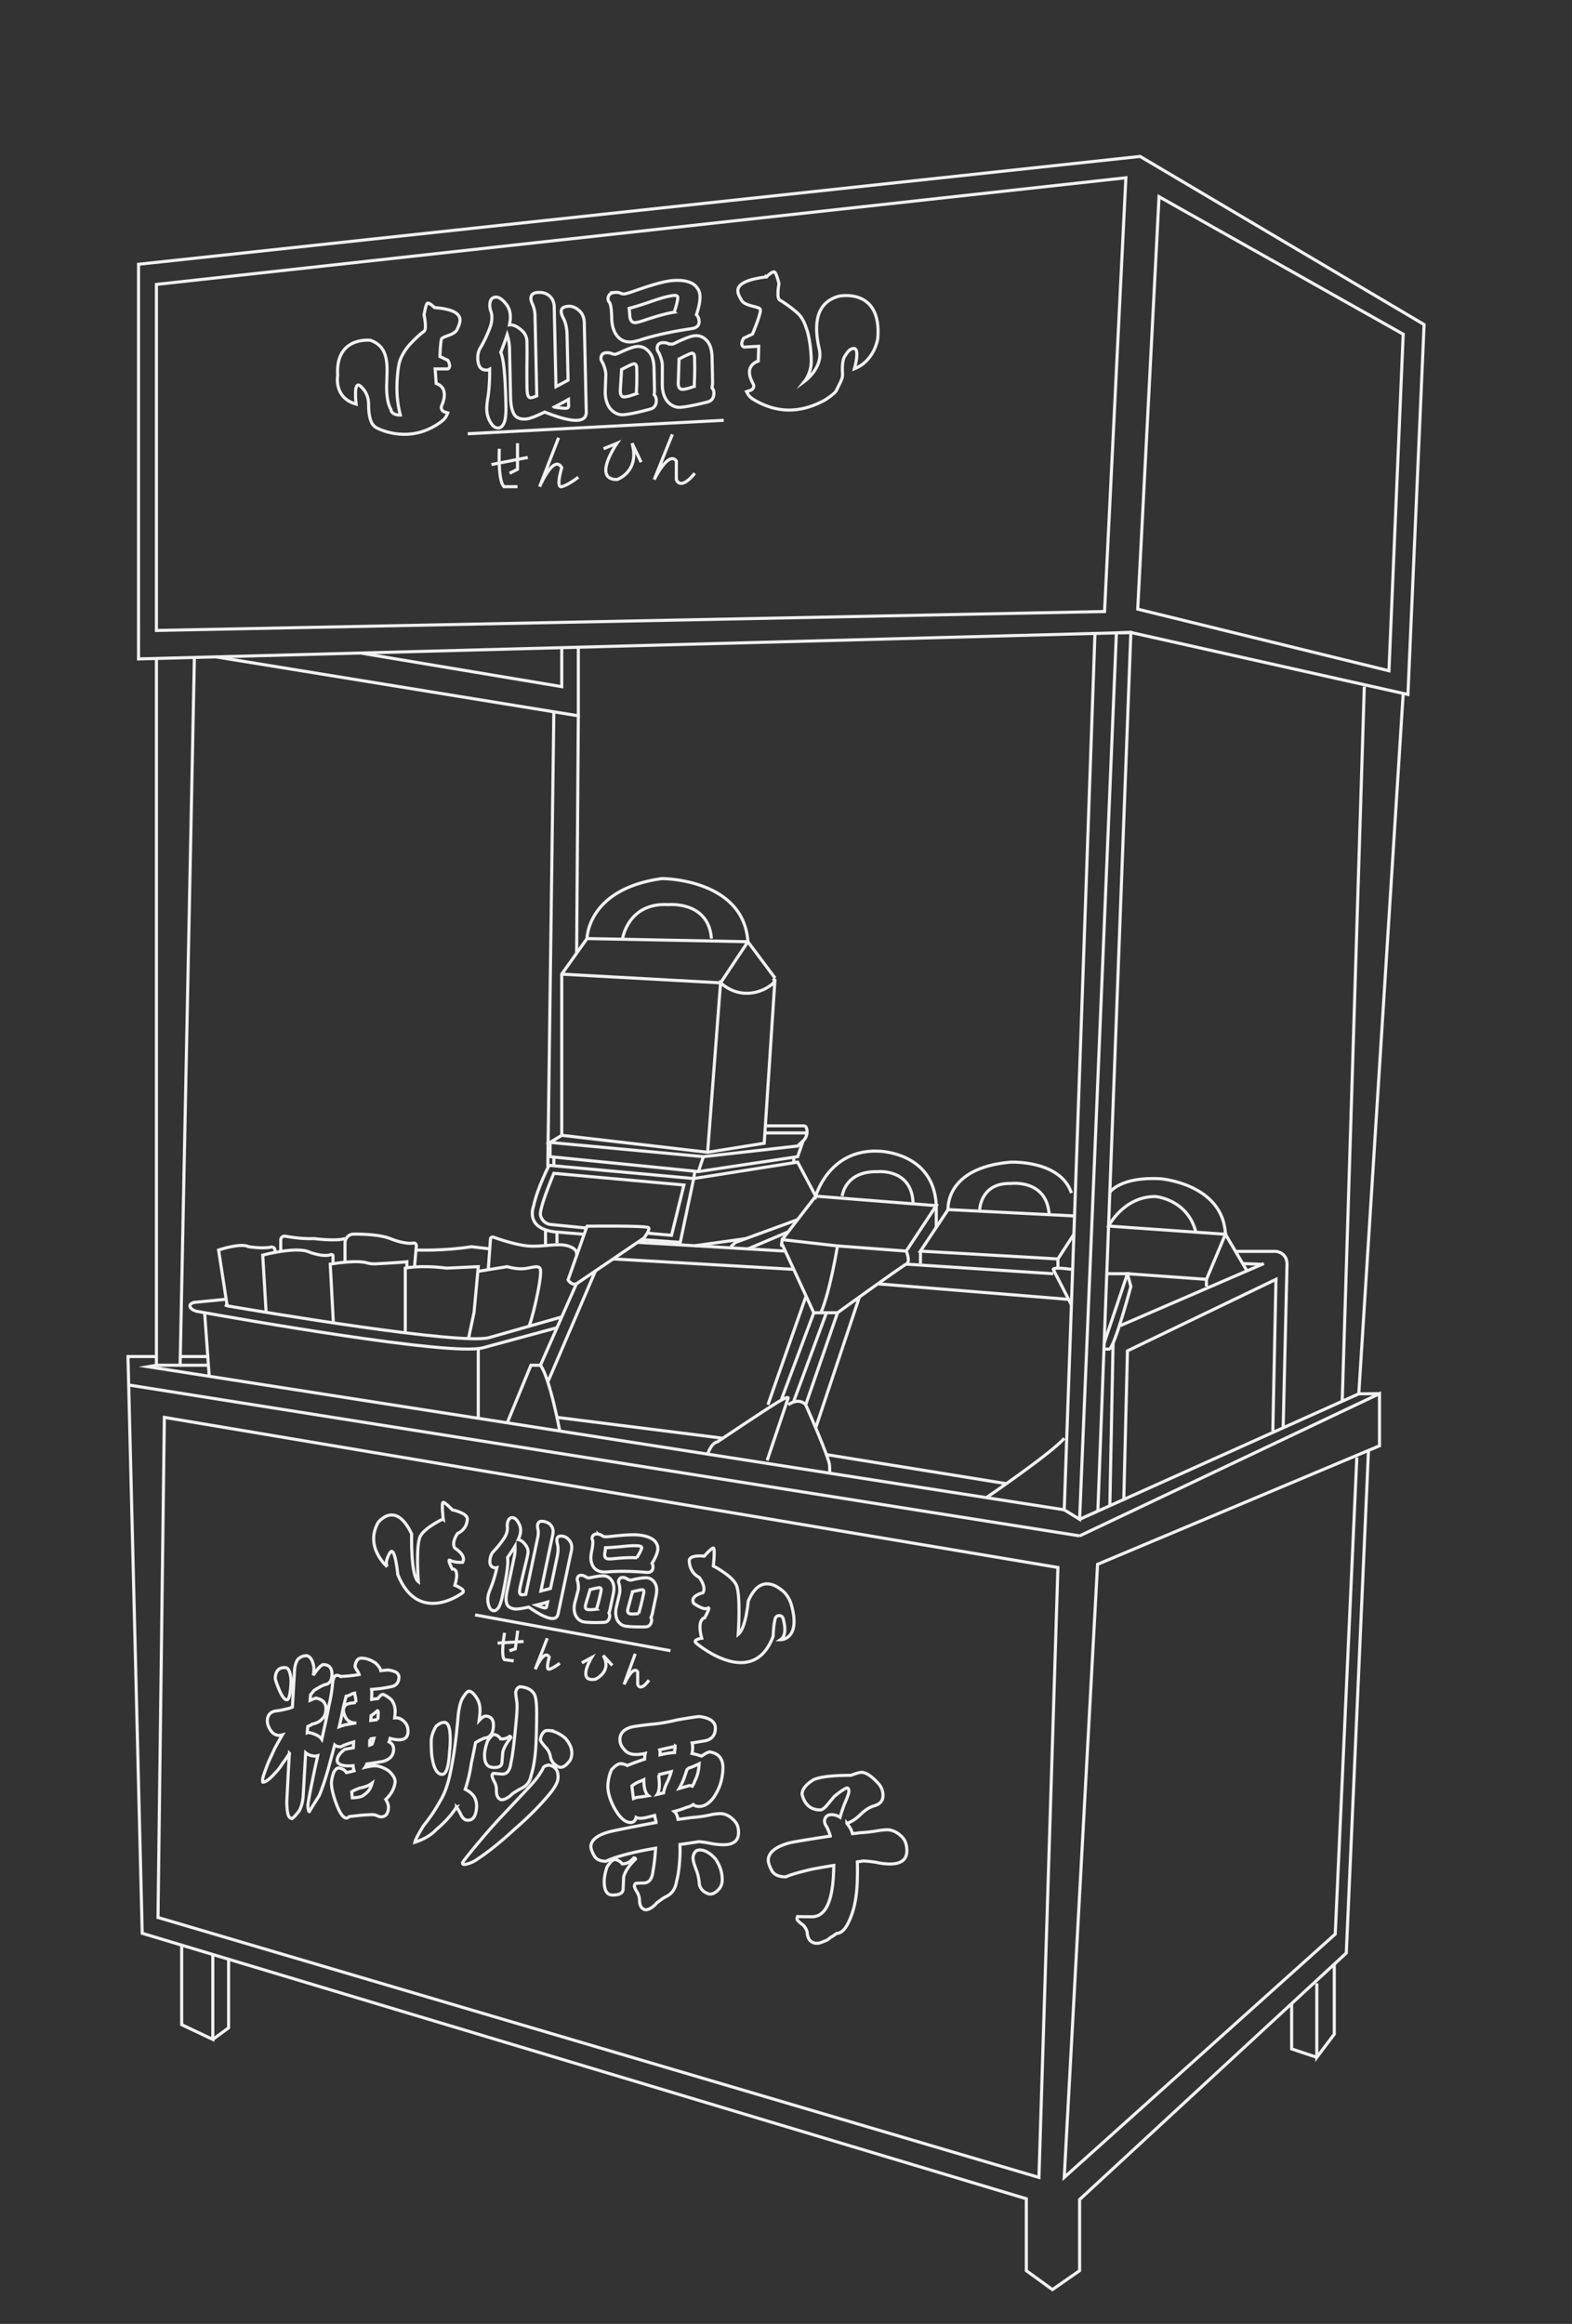 <svg width="508" height="751" fill="none" xmlns="http://www.w3.org/2000/svg"><rect width="100%" height="100%" fill="#333333" stroke="none"/><path d="m44.77 85.4 323.66-34.85 91.77 54.33-5.22 119.55-89.54-20.04-320.67 8.55V85.4Z" stroke="#F1F1F1" stroke-miterlimit="10"/><path d="m50.55 91.91 313.28-34.46-6.89 140.17-306.39 6.12V91.91ZM374.55 63.57l78.9 44.43-4.6 108.77-81.19-19.92 6.89-133.28ZM50.55 212.78v228.41h7.66l4.6-228.41M353.84 204.7l-9.93 283.21 4.97 3.07 11.89-286.47 4.67-.12-10.66 283.94M440.88 221.9l-7.14 230.94M69.73 212.27l117.16 19.05v-22.17" stroke="#F1F1F1" stroke-miterlimit="10"/><path d="m116.44 211.03 65.09 10.87v-12.61M348.88 490.98l90.22-40.55 14.35-226.35M348.88 496.34l96.91-45.96v16.85l-91.11 38.3-10.77 198.13 87.58-78.64 6.98-154.04" stroke="#F1F1F1" stroke-miterlimit="10"/><path d="m442.23 468.73-7.17 162.42-86.18 79.66v22.98l-8.79 6.12-8.43-6.12v-23.24l-285.7-85.78-4.6-186.39h9.19M445.79 450.38l-6.69.05M58.27 438.38h9.34M67.61 441.19h-9.4" stroke="#F1F1F1" stroke-miterlimit="10"/><path d="m50.55 441.19-2.72.48 180.84 28.25 115.24 17.99M41.59 447.58l307.29 48.76M53.11 458.04l288.76 48.51-6.13 197.11-284.68-84 2.05-161.62ZM58.71 628.59v25.71l10.06 4.76v-27.45" stroke="#F1F1F1" stroke-miterlimit="10"/><path d="m68.77 659.06 5.1-3.74v-22.17M431.18 634.74v22.62l-5.65 7.49v-23.91M417.4 647.47v14.66l8.13 2.72M72.67 419.91l-9.88.97c-1.5.32-2.12 1.42-.31 2.47.01 0 .8.37.82.37 13.42 2.42 82.35 14.61 92.72 11.84l23.99-6.5" stroke="#F1F1F1" stroke-miterlimit="10"/><path d="M72.67 421.68s.73.32.75.32c12.25 2.1 75.14 12.68 84.6 10.28l23.52-6.7M66.13 424.24l1.48 20.52M154.56 435.82v22.22M189.7 396.26l-6.13 17.36s1.02 1.79 2.68 1.28l21.83-14.81s2.04-2.55 1.53-3.32-19.91-.51-19.91-.51Z" stroke="#F1F1F1" stroke-miterlimit="10"/><path d="m163.92 459.8 7.65-18.61h3.07l11.62-26.3M180.89 462.45s-3.19-17.18-6.25-21.26M252.77 400.6l17.87 2.04s-2.3 14.35-5.36 21.6h-2.3l-10.21-22.11s-.51 1.53 0-1.53ZM247.91 471.96l6.64-19.74s1.28-1.84-3.32.97-19.4 12.77-19.4 12.77-1.73 0-3.16 3.96M206.03 401.48l47.75 2.83M262.98 424.24l-10.44 27.98M198.13 406.84l58.37 3.37M260.37 419.14l-12.21 34.83M192.43 410.7l-15.4 35.9M179.99 458.04l53.59 6.74" stroke="#F1F1F1" stroke-miterlimit="10"/><path d="m270.64 402.64 22.21 1.67s1.53 3.46 0 4.21-22.21 15.71-22.21 15.71h-5.36M254.72 453.97s3.3-2.54 5.65 0c0 0 7.66 17.19 7.72 19.65l.05 2.46M318.75 483.98s21.59-14.76 25.17-19.2M346.24 421.68l-5.89-11.47s-.06-.88 5.89 0M357.66 411.62h6.68l-7.52 22.41M292.85 408.52l47.49 3.1M267.06 424.24l-10.56 28.6M283.65 414.89l61.68 5.02M267.06 470.07l58.16 9.4M277.72 419.14l-14.12 42.27M270.64 424.24l-10.27 29.73M411.32 462.45l1.02-49.01-48 23.11-1.18 48.01M362.04 428.39l46.41-20.06M252.77 400.6l10.83-14.05 38.95 3.07-9.7 14.69M272.17 386.55s.75-8.17 11.48-7.91c0 0 11.16-1.13 11.42 10.39M347.03 398.87l-5.16 7.97-44.42-2.53 8.93-13.42 40.65 2.05M316.6 390.89s.26-8.68 9.96-8.43c0 0 11.71-1.57 12.49 10.07" stroke="#F1F1F1" stroke-miterlimit="10"/><path d="M306.38 390.89s-1.19-13.51 20.17-15.32c0 0 16.13-.77 19.68 9.96M356.74 435.98h1.73c1.75-.62 6.97-20.23 6.97-20.23l-1.1-4.13 25.53 1.82 6.13-14.57-37.76-2.65s4.83-9.55 15.09-9.55c0 0 10.42.8 13.13 11.53M389.87 413.44v2.31M341.87 406.84v2.97M297.45 404.31v4.02" stroke="#F1F1F1" stroke-miterlimit="10"/><path d="M358.65 385.29s3.4-5.12 16.42-4.36c0 0 20.17 1.65 20.94 17.93l6.96 11.84" stroke="#F1F1F1" stroke-miterlimit="10"/><path d="M399.25 404.39h13.09s3.57.32 3.57 4.13l-1.25 52.89M401.56 408.33l6.02.24M359.7 434.03l-1.05 52.56M257.76 394.12l-3.5 1.31-16.56 6.05-1.53 1.42M241.69 403.6l13.03-5.53M228.67 372.37l4.18-54.75c9.41 8.2 19.61-1.16 17.24-1-.19.01.35-.05.33.13l-3.46 52.7-18.3 2.92-47.13-5.48V314.8l8.17-11.49 51.99 1.02" stroke="#F1F1F1" stroke-miterlimit="10"/><path d="m181.53 314.81 51.32 2.81 8.84-13.28 8.78 11.75M201.19 303.32s1.76-11.74 14.79-10.98c0 0 13.01-1.28 13.92 10.98" stroke="#F1F1F1" stroke-miterlimit="10"/><path d="M189.7 303.32s0-16.09 24.26-19.4c0 0 26.36 0 27.73 20.43M181.53 366.89l-3.77 2.3 49.55 4.6 30.45-3.45 1.78-1.67a3.984 3.984 0 0 0 1.04-4.22.913.913 0 0 0-.86-.62h-12.38M247.28 366.13h13.76" stroke="#F1F1F1" stroke-miterlimit="10"/><path d="M177.76 369.19v4.6l47.94 4.82 32.06-4.82 1.78-5.12M177.43 376.6s-3.76 7.3-4.96 12.99c-.08.37-2.93 7.11 6.5 8.48l9.8.8M207.33 400.6l12.5.88 4.34-20.62 33.59-5.3 5.84 10.99s4.16-15.06 20.03-14.55c0 0 18.16 0 18.93 17.62v7.03M178.98 373.79v2.77M256.5 373.98v1.78M227.31 373.79l-1.61 4.82M224.51 402.58l16.5-2.31" stroke="#F1F1F1" stroke-miterlimit="10"/><path d="m209.16 398.51 7.85.7 4-16.26-42.03-3.78s-4.6 10.92-4.34 13.36a3.76 3.76 0 0 0 3.36 3.18l11.49 1.15M130.97 430.72v-20.9s4.86-1.08 13.37 0l10.22-.48-1.37 14.77-1.8 8.49M107.73 427.51l-1.01-18.99s8.1-1.42 11.71-.44c.93.25 1.88.4 2.84.35 3.03-.16 8.97-.5 10.21-.69v1.6" stroke="#F1F1F1" stroke-miterlimit="10"/><path d="m86 424.1-1.1-18.5s11.11-2.96 15.19-.92c0 0 4.46 1.7 6.89.74.31-.12.64.09.64.42v2.54" stroke="#F1F1F1" stroke-miterlimit="10"/><path d="m73.41 422-2.77-18.04s7.15-2.43 9.7-1.07c0 0 4.61.73 7.23.12.65-.15 1.28.31 1.28.98v.72M90.72 403.96v-3.26c0-.76.69-1.35 1.44-1.21 2.06.37 5.96.96 9.28.77 0 0 6.98.95 10.04 0M111.49 407.74v-6.12c0-1.55 1.26-2.81 2.81-2.81 3.29-.01 8.68.19 11.83 1.47 0 0 4.49 1.92 7.51 1.43.51-.08.95.36.9.87l-.58 6.76M154.56 410.84l9.36-1.51s2.55.83 5.1.68c2.55-.15 5.19-1.47 5.61.19.68 2.7-3.34 19.12-3.86 18.45M134.54 403.96s8.95.35 17.8-1.07l5.92.7M157.79 410.21l.71-9.81c.03-.46.49-.76.92-.6 2.05.73 7.37 2.51 11.14 2.85 4.77.43 9.52-1.07 13.02 0s2.68 2.96 2.68 2.96M186.89 231.32l-.55 76.73M178.98 230.03l-1.95 146.53 47.14 4.3.34-2.15M176.29 397.43v5.05M179.99 398.07v3.65M140.43 99.4s-1.87-1.87-2.38-1.36c-.51.51-1.02 3.74-1.02 3.74s1.02 4.6 0 5.28c-1.02.68-3.06 2.55-4.6 4.26-1.54 1.71-2.89 3.91-3.4 5.96-.51 2.05-.91 6.64-.71 10.21.2 3.57 1.05 6.64 1.05 6.64s-2.89.17-3.06-1.87c0 0-1.53-2.04-1.36-8 .17-5.96 1.02-12.09-5.28-14.3 0 0-11.4-1.36-10.55 11.4 0 0-1.36 7.23 5.96 9.23 0 0-1-7.87 1.37-5.83.51.44.92.91 1.26 1.37.95 1.31 1.41 2.93 1.4 4.55 0 1.35.06 3.93.96 5.88.38.82 1.07 1.45 1.89 1.84 3.15 1.53 12.2 4.5 21.03-2.45.62-.49 1.12-1.12 1.42-1.85l.28-.67-1.09-.34c-.83-.26-1.23-1.17-.88-1.97.93-2.11 1.96-5.9-1.77-7.22l-.34-4.67h4.09s1.36-.44 0-2.82l-2.55-1.19s.17-4.6.51-5.62c.34-1.02 4.26-1.19 5.11-3.23.85-2.04 3.4-6.13-7.32-6.98l-.02.01ZM247.67 89.46s2.06-2.02 2.67-1.53c.61.49 1.39 3.73 1.39 3.73s-.92 4.72.3 5.35c1.22.63 3.68 2.39 5.54 4.02 1.86 1.63 2.5 3.57 3.2 5.6.7 2.03 1.43 6.67 1.39 10.31-.04 3.64-2.12 6.26-2.12 6.26s6.09-4.44 4.72-10.34c-1.45-6.3-2.07-14.9 6.4-17.16 0 0 13.9-2.88 12.49 13.71 0 0-.97 7.16-7.53 9.76 0 0 1.91-6.69-.26-6.56-1.4.08-2.13 1.44-2.81 2.43-.98 1.42-.87 4.36-.77 6 .09 1.37-1.1 3.2-2.04 5.23-.39.85-3.3 2.87-4.21 3.32-3.55 1.75-12.09 5.9-22.67-.58-.74-.45-1.35-1.06-1.74-1.78l-.36-.66 1.24-.42c.94-.31 1.35-1.27.91-2.05-1.19-2.08-2.6-5.86 1.64-7.44l.13-4.75-4.71.26s-1.6-.36-.16-2.86l2.88-1.37s2.95-6.96 2.5-7.98c-.45-1.02-4.98-.94-6.07-2.95-1.09-2.01-4.27-5.99 8.05-7.54v-.01Z" stroke="#F1F1F1" stroke-miterlimit="10"/><path d="M160.08 96.02c1.02-.1 2.12.58 3.3 2.04.99 1.13 1.51 2.53 1.54 4.19.02.8-.08 1.72-.29 2.75 1.25-.12 2.62.52 4.12 1.91.99.95 1.5 2.1 1.53 3.46.04 1.97.04 4.31 0 7.02-.03 3.42-.02 6.21.03 8.36.04 1.94.47 2.87 1.28 2.79.37-.04.99-.23 1.87-.6l-.57-25.91c-.03-1.2-.25-2.33-.66-3.4-.44-.85-.66-1.54-.67-2.06-.03-1.23.64-1.91 1.99-2.04 1.56-.15 2.87.18 3.9 1.01 1.06.88 1.61 2.11 1.65 3.68l.56 25.73c1.03-.53 2.13-1.12 3.29-1.75.23-.12.44-.23.62-.34l-.32-14.43c-.05-2.4-.47-4.3-1.26-5.7-.41-.82-.62-1.51-.63-2.06-.02-.98.7-1.55 2.16-1.69 1.23-.12 2.41.32 3.56 1.32 1.12.97 1.7 2.33 1.74 4.08l.63 28.77c.04 1.6-.85 2.48-2.65 2.66-2.01.19-5.12-.51-9.34-2.1-.55-.19-1.04-.38-1.46-.55-2.84 1.39-4.79 2.13-5.83 2.23-1.77.17-3.05-.23-3.83-1.2-.84-1.18-1.28-3.08-1.34-5.69l-.35-16.05c-.03-1.29-.27-2.67-.72-4.14l-.04-.13c-.54 1.69-1.23 3.57-2.07 5.65.17.45.31.89.42 1.34.65 2.28 1.07 7.61 1.25 16.01.06 2.58-.15 4.43-.62 5.56-.48.97-1.04 1.49-1.69 1.55-.97.09-1.79-.4-2.46-1.47-.92-1.36-1.4-2.91-1.43-4.67-.02-.89.13-2.29.46-4.2.36-2.68.52-5.56.48-8.64-.26.15-.5.23-.74.26-2.01.19-3.04-1.06-3.1-3.77-.02-1.14.18-2.13.6-2.97 1.29-2.13 2.41-4.47 3.37-7.03a8.9 8.9 0 0 0 .59-3.38 5.81 5.81 0 0 0-.36-1.95c-.19-.5-.3-1.05-.31-1.63-.04-1.75.57-2.69 1.82-2.81l-.02-.01Zm19.01 35.54c1.99.3 3.28.42 3.85.37.55-.05.82-.28.81-.68l-.05-2.17c-1.7.96-3.24 1.79-4.61 2.48ZM195.76 114.01c.81-.08 1.52.04 2.12.35h.04l.83.15c.26-.03.9-.27 1.9-.74 2.38-1.09 4.08-1.69 5.1-1.79 1.56-.15 2.9.43 4 1.74 1.02 1.16 1.55 2.91 1.6 5.25l.15 6.69c.02.74-.02 1.37-.11 1.91.45.48.69 1.06.7 1.73.03 1.6-.64 2.57-2.01 2.92-3.66 1-6.47 1.6-8.43 1.79-1.67.16-3.13-.47-4.39-1.89-1.08-1.34-1.64-3.11-1.68-5.29l.19-5.75c-.02-1.07-.34-2.31-.94-3.7-.41-.64-.61-1.1-.62-1.37-.03-1.23.49-1.9 1.56-2h-.01Zm2.87-19.5c.89-.09 1.62.04 2.2.39h.12l.67.11c.5-.05 1.51-.33 3.04-.85 5.78-2.07 9.91-3.22 12.39-3.46 2.97-.29 5.29.07 6.96 1.08 1.43 1.06 2.17 2.38 2.2 3.94.04 1.63-.35 3.62-1.16 5.98.56.59.85 1.34.87 2.23.03 1.23-.73 1.98-2.26 2.25-6.38.93-11.88 2.12-16.5 3.59-1.19.39-2.16.62-2.89.7-2.03.2-3.63-.42-4.78-1.85-1.15-1.37-1.76-3.31-1.81-5.83-.06-2.67-.29-4.35-.7-5.02-.32-.4-.49-.74-.49-1.02-.03-1.35.69-2.1 2.15-2.24h-.01Zm7.03 32.68c0-.77.04-1.65.1-2.64.04-1.67.04-3.53 0-5.59-.02-.98-.36-1.44-1.01-1.38-.31.03-1.61.63-3.88 1.81l-.43 6.97c.03 1.35.5 1.98 1.41 1.9.86-.08 1.96-.38 3.31-.87.21-.08.38-.15.51-.19l-.01-.01Zm12.28-26.33c.12-.56.3-1.2.55-1.9.36-1.39.54-2.3.53-2.73-.01-.58-.44-.84-1.27-.75-1.51.15-3.58.67-6.2 1.57-3.71 1.28-6.46 2.15-8.25 2.6.09.61.16 1.26.2 1.97.04 1.88.69 2.75 1.94 2.63.57-.06 1.68-.36 3.31-.92 3.89-1.3 6.96-2.12 9.2-2.46l-.01-.01Zm-3.9 9.9c.81-.08 1.54.07 2.2.43.05-.03.09-.06.12-.06l.83.1c.29-.03.93-.31 1.94-.83 2.51-1.17 4.29-1.8 5.33-1.9 1.59-.15 2.95.42 4.08 1.73.99 1.17 1.51 2.93 1.57 5.3l.16 7.52c.02.89-.04 1.65-.19 2.28.4.45.61.97.62 1.56.04 1.63-.64 2.63-2.01 3.01-3.74.95-6.61 1.52-8.59 1.71-1.67.16-3.13-.45-4.39-1.84-1.08-1.35-1.64-3.12-1.69-5.34l.02-6.29c-.02-1.14-.37-2.44-1.03-3.92-.43-.67-.65-1.15-.66-1.46-.03-1.23.53-1.9 1.68-2.01l.01.01Zm10.34 14.06c0-.92.03-2.01.09-3.24.04-1.82.03-3.85-.02-6.1-.02-.95-.33-1.4-.93-1.34-.34.03-1.7.66-4.08 1.87v.14l-.26 7.79c.03 1.35.57 1.98 1.61 1.88.78-.08 1.82-.35 3.12-.81.18-.08.34-.14.47-.18v-.01ZM165.72 490.45c.74.1 1.4.76 2 1.99.51.97.65 2.04.4 3.22-.12.57-.34 1.2-.66 1.9.9.12 1.77.8 2.59 2.03.54.84.71 1.73.51 2.7-.29 1.4-.68 3.05-1.16 4.96-.59 2.42-1.04 4.39-1.36 5.92-.29 1.38-.14 2.1.44 2.18.26.04.74 0 1.42-.11l3.88-18.41c.18-.85.21-1.69.09-2.51-.17-.67-.21-1.2-.13-1.57.18-.87.77-1.25 1.75-1.11 1.13.15 2 .6 2.59 1.36.61.8.79 1.75.56 2.87l-3.85 18.28c.82-.2 1.69-.43 2.62-.69.18-.04.35-.09.49-.14l2.16-10.25c.36-1.7.37-3.12.05-4.24-.15-.65-.19-1.17-.11-1.56.15-.7.75-.98 1.8-.84.89.12 1.65.63 2.3 1.52.63.87.81 1.93.55 3.17l-4.31 20.44c-.24 1.14-1.01 1.62-2.31 1.44-1.45-.2-3.54-1.2-6.25-3.03-.36-.23-.67-.44-.94-.63-2.24.51-3.74.71-4.49.61-1.28-.17-2.12-.67-2.51-1.48-.39-.97-.4-2.39 0-4.25l2.4-11.4c.19-.92.25-1.93.18-3.04v-.1c-.67 1.1-1.47 2.32-2.41 3.65.04.34.07.68.08 1.02.08 1.72-.5 5.56-1.76 11.52-.39 1.83-.84 3.11-1.36 3.83-.5.61-.98.88-1.45.82-.7-.09-1.2-.58-1.5-1.45-.42-1.11-.51-2.29-.24-3.54.13-.63.47-1.6 1.02-2.89.7-1.84 1.29-3.85 1.76-6.03-.21.06-.39.08-.56.06-1.45-.19-1.97-1.25-1.57-3.17.17-.81.47-1.47.92-2 1.26-1.29 2.44-2.76 3.55-4.41.48-.72.81-1.49.98-2.29.1-.48.12-.96.07-1.44-.05-.39-.04-.79.05-1.21.26-1.24.85-1.81 1.75-1.69l-.03-.01Zm7.56 28.26c1.36.54 2.25.84 2.66.9.4.05.62-.06.68-.35l.33-1.54c-1.36.4-2.59.73-3.67.99ZM187.97 509.06c.58.08 1.07.28 1.44.6h.03l.56.25c.19.03.68-.04 1.47-.21 1.86-.38 3.16-.52 3.9-.42 1.13.15 1.98.78 2.54 1.89.53.99.62 2.32.27 3.98l-1 4.75c-.11.52-.24.97-.4 1.33.24.41.31.86.21 1.34-.24 1.13-.87 1.71-1.91 1.73-2.75.1-4.84.06-6.25-.13-1.21-.16-2.14-.85-2.79-2.06-.54-1.13-.64-2.47-.32-4.02l1.08-4.03c.16-.76.14-1.69-.06-2.77-.18-.52-.25-.88-.21-1.07.18-.87.66-1.26 1.44-1.15v-.01Zm4.82 10.95c.13-.54.3-1.16.51-1.85.3-1.17.61-2.49.92-3.95.15-.7-.01-1.08-.49-1.14-.23-.03-1.24.18-3.04.64l-1.46 4.86c-.2.96.03 1.49.69 1.57.62.08 1.45.06 2.49-.07.16-.02.29-.04.39-.05l-.01-.01Zm.43-24.26c.64.09 1.14.3 1.49.64h.08l.45.21c.36.05 1.12.02 2.29-.1 4.43-.51 7.54-.64 9.33-.4 2.15.29 3.73.92 4.74 1.91.84.99 1.14 2.04.91 3.15-.24 1.16-.85 2.5-1.81 4.04.3.51.38 1.08.25 1.72-.18.87-.84 1.28-1.97 1.22-4.67-.4-8.75-.46-12.26-.19-.91.08-1.63.09-2.15.02-1.47-.2-2.5-.89-3.08-2.1-.59-1.16-.7-2.63-.32-4.42.4-1.9.51-3.12.34-3.66-.16-.34-.22-.6-.18-.8.2-.96.83-1.37 1.89-1.23v-.01Zm12.6 7.68c.18-.38.41-.8.7-1.25.49-.92.76-1.54.83-1.84.09-.41-.17-.66-.77-.74-1.09-.15-2.64-.12-4.64.09-2.83.29-4.92.45-6.26.47-.03.44-.1.92-.18 1.42-.28 1.33.03 2.06.94 2.18.41.05 1.25.02 2.49-.11 2.96-.28 5.27-.35 6.91-.22h-.02Zm-4.39 6.35c.58.08 1.08.3 1.49.67.04-.02.07-.02.09-.02l.57.21c.21.03.71-.06 1.51-.27 1.97-.41 3.33-.56 4.08-.46 1.15.15 2.01.79 2.59 1.9.51.99.59 2.32.23 4.01l-1.12 5.34c-.13.63-.3 1.16-.51 1.58.21.39.27.79.18 1.2-.24 1.16-.88 1.76-1.92 1.8-2.8.05-4.92-.02-6.35-.21-1.21-.16-2.14-.84-2.8-2.02-.54-1.13-.64-2.48-.31-4.05l1.05-4.44c.17-.81.14-1.79-.08-2.94-.2-.54-.27-.92-.22-1.14.18-.87.69-1.25 1.52-1.14v-.02Zm4.99 11.65c.16-.65.36-1.41.6-2.28.33-1.28.66-2.72 1-4.31.14-.68 0-1.04-.44-1.1-.25-.03-1.31.18-3.19.65 0 .04-.02.08-.02.1l-1.47 5.46c-.2.96.07 1.49.83 1.59.56.08 1.34.06 2.34-.06.14-.03.26-.04.36-.05h-.01ZM151.15 140.17l82.72-4.34M158.81 150.13l11.74-2.3M167.23 143.23v8.43l-2.55 1.28" stroke="#F1F1F1"/><path d="M161.36 145.02s-.51 10.47 1.53 12.26h4.34M180.51 141.45l-3.38 8.72-2.75 7.11s4.6-10.72 7.15-6.13c0 0-2.04 6.64 0 6.13 2.04-.51 5.36-3.06 5.36-3.06M195.06 145.02l4.34-1.79s-8.17 11.74 0 11.74c0 0 6.47-2.18 5.25-9.93-.09-.57-.22-1.18-.4-1.81l2.94 6.14M217.28 140.37l-5.87 14.61s4.6-9.45 7.15-6v6s1.19 3.83 5.96-2.04M99.16 535.05c.65.2 1.16.64 1.53 1.31.56 1.13.8 2.28.74 3.46-.03.45-.09.97-.2 1.57.23-.35.44-.67.63-.94 1.24-1.72 2.17-2.56 2.79-2.52 1.86.11 2.73 1.26 2.61 3.44-.07 1.13-.34 1.91-.81 2.33-.37.43-.87.66-1.5.71-.96.39-2.14 1.03-3.54 1.93-.41.58-.77 1.03-1.06 1.34l-.03.55c-.06.44-.1.87-.12 1.27.92-.39 1.56-.64 1.91-.74 2.26.41 3.33 1.68 3.21 3.78-.08 1.34-.46 2.29-1.15 2.86-.71.89-1.8 1.48-3.27 1.76-.4.3-.88.56-1.45.77-.07.69-.13 1.37-.17 2.06.21-.07.44-.1.68-.08 2.05.48 3.39 1.21 4.03 2.18.14-.6.28-1.24.42-1.93.83-3.61 1.48-6.68 1.93-9.21.45-1.72.81-3.87 1.1-6.46.16-2.1.63-3.13 1.43-3.09.48.03.92.17 1.32.44.14-.03.25-.07.32-.1 1.91-.09 3.76-.29 5.54-.59-.09-.33-.21-.62-.37-.87-.64-.93-.95-1.54-.93-1.82.08-.85.33-1.52.74-2.03.34-.43.88-.62 1.64-.57 1.31.08 2.7.58 4.17 1.52.99.91 1.58 1.76 1.77 2.54.91-.11 1.65-.19 2.25-.24.93.09 1.82.33 2.66.7.66.49.98 1.05.94 1.7-.1 1.7-.92 2.69-2.46 2.97-1.75.39-3.36.64-4.82.76-.56.05-1.08.1-1.57.15.07.49.1 1 .07 1.53-.04.61-.05 1.17-.05 1.7.7-.12 1.36-.21 1.99-.25.75-.93 1.27-1.39 1.59-1.37.58.07 1.49.62 2.71 1.62.97 1.19 1.41 2.62 1.31 4.28-.04.61-.09 1.17-.15 1.7.31-.02.56-.03.73-.02.97.06 1.89.62 2.76 1.68.61.77.88 1.76.81 2.97-.1 1.74-1.19 2.55-3.26 2.43-.83-.05-1.67-.2-2.52-.45-.09.4-.2.78-.33 1.14 1.05.47 1.53 1.35 1.46 2.64-.11 1.82-1.23 3.04-3.38 3.64-1.51.28-3.27.56-5.29.85-.13.4-.3.75-.53 1.07 1.51-.36 2.71-.51 3.61-.46 1.1.1 2.39.61 3.86 1.5 1.55 1.35 2.29 2.61 2.22 3.78-.26 2.06-1.26 3.91-3.02 5.55.63 1.05.93 1.96.88 2.73-.12 2.02-.99 2.99-2.61 2.9-.24-.01-.78-.21-1.63-.58-.41-.06-.76-.1-1.03-.12-.66 0-1.89.07-3.7.21-1.39.16-2.61.29-3.66.4-.33.35-.67.51-1.02.49-1.17-.07-2.42-2.11-3.75-6.13-.73-2.28-1.08-4.13-1.03-5.55.13-1.01.38-2.05.75-3.12.57-.94 1.08-1.4 1.53-1.37 1.14.11 1.99.6 2.56 1.49.81-.16 1.63-.35 2.48-.59-.18-.5-.29-1.05-.32-1.66-.87.07-1.55.09-2.03.07-2.14-.12-3.18-.77-3.11-1.95.1-1.09.91-2.22 2.43-3.39.66-.12 1.59-.29 2.78-.51l.11-1.88c-1.97.58-3.37 1.11-4.19 1.59-.9-.05-1.54-.25-1.94-.6-.71 2.64-1.41 5.24-2.11 7.8-.91 3.24-1.88 6.09-2.88 8.55-1.37 2.15-2.44 3.88-3.21 5.18-.14 0-.25-.24-.32-.69-.12-.25-.16-.86-.1-1.83.44-2.74 1.31-7.18 2.64-13.32.18-.72.34-1.46.49-2.23-.32.1-.63.15-.94.13-1.21-.07-2.19-.43-2.95-1.08l-.8 13.85c-.15 2.06-.6 3.72-1.33 4.98-1.01 1.32-1.77 2.13-2.27 2.43-.79-.13-1.26-.74-1.4-1.85-.17-.66-.27-1.84-.31-3.55.26-5.1.54-10.33.85-15.67a34.11 34.11 0 0 1-2.27 3.34c-.73 1.18-1.44 2.11-2.14 2.8-.63.69-1.13 1.21-1.49 1.56-1.17 1.11-2.07 1.65-2.69 1.61-.07-.09-.08-.47-.04-1.16.14-.64.42-1.5.82-2.57.41-1.15.82-2.21 1.22-3.16.59-1.27 1.21-2.59 1.84-3.98.89-1.66 1.72-3.13 2.49-4.43-.49.13-.88.19-1.15.18-1-.06-1.84-.53-2.51-1.43-.87-1.19-1.27-2.37-1.2-3.54.13-1.66 1-2.62 2.61-2.9 1.32-.17 2.48-.38 3.47-.65.66-.12 1.33-.33 2.01-.61l.68-11.72c.09-1.62.48-2.9 1.16-3.83.88-.76 1.81-1.11 2.81-1.06l.02-.02Zm-6.97 3.86c.59.03 1.03.45 1.33 1.24.41 1.2.58 2.47.51 3.81-.11 1.94-.28 3.28-.49 3.99-.19.92-.5 1.37-.91 1.35-.72-.04-1.56-1.19-2.5-3.44-.79-1.91-1.19-3.14-1.19-3.66.17-2.31 1.25-3.4 3.25-3.29Zm22.77 11.25.02-.3c.03-.49-.03-1.02-.17-1.59-.11-.49-.18-.86-.2-1.11-.32.06-.58.13-.79.2-.75.44-1.41.71-1.97.8-.23.92-.52 2.08-.88 3.48-.5 2.57-.95 4.7-1.36 6.38.46-.18.92-.33 1.38-.47.6-.17 1.82-.4 3.68-.7v-.06h-.05c-2.07-.12-3.29-1.49-3.66-4.11.05-.81.36-1.42.94-1.84.71-.32 1.52-.5 2.42-.53.25-.07.46-.12.63-.15h.01Zm-1.11 30.83c2.01-.05 3.33-.42 3.96-1.11 1.18-.74 2-1.96 2.44-3.64-1.01.75-2.29 1.27-3.83 1.55-.99.31-1.91.72-2.77 1.24.07.61.13 1.27.2 1.96Zm5.67-18.99c-.04.69-.06 1.34-.06 1.95.32-.1.58-.21.8-.32.21-.6.4-1.22.57-1.86-.45.06-.89.13-1.31.23Zm2.55-6.31c.07-.65.12-1.19.15-1.64.05-.81-.03-1.22-.24-1.23-.7.65-1.39 1.2-2.07 1.65l-.09 1.52c.77-.08 1.52-.18 2.25-.3ZM147.5 584.01c-1.63 2.57-3.82 4.99-6.58 7.29-1.55 1.7-3.84 3.05-6.86 4.06.14-.73 1.05-2.48 2.73-5.26 2.16-2.69 3.94-5.33 5.35-7.91 1.54-2.44 2.71-5.74 3.51-9.9.98-4.54 1.77-10.42 2.39-17.64.25-2.51.69-4.39 1.31-5.64 1-1.7 1.76-2.53 2.27-2.49.77.11 1.6.88 2.48 2.3.82 1.29 1.15 2.89.99 4.79-.07.82-.16 1.62-.26 2.4.94-1.01 1.67-1.49 2.18-1.45 1.81.15 2.62 1.33 2.43 3.54-.11 1.3-.45 2.21-1.01 2.72-.41.49-.99.77-1.74.83-.88.32-1.89.82-3.02 1.51-.41 2.15-.85 4.33-1.34 6.55-.51 3.4-1.18 6.24-2 8.52 1.18.58 2.1 1.31 2.77 2.2.72 1.11 1.02 2.37.9 3.8-.24 2.81-1.24 4.14-3.01 3.99-.74-.06-1.37-.55-1.88-1.47-.6-1.27-1.13-2.19-1.61-2.75v.01Zm-3.81-27.38c1.44.12 2.02 2.66 1.75 7.6l-.36 4.28c-.4 3.37-1.17 5-2.31 4.9-1.7-.14-2.79-2.33-3.29-6.55-.13-2.41-.16-4.02-.09-4.85.15-1.29.65-2.67 1.52-4.12 1.01-.92 1.93-1.34 2.78-1.27v.01Zm33.65 13.77c2.19.4 3.18 1.86 2.97 4.37-.12 1.43-1.31 3.42-3.57 5.97-2.76 3.25-6.17 6.65-10.22 10.18-4.87 4.47-9.02 7.8-12.43 9.99-.44.36-1.14.73-2.1 1.13-1.03.35-1.71.51-2.05.48-.33-.03-.48-.22-.45-.56.06-.26 1.12-1.65 3.2-4.17 3.68-4.48 6.83-8.09 9.44-10.83 2.12-2.26 4.53-4.82 7.22-7.69 3.06-3.23 4.8-5.32 5.21-6.29.37-.45.72-1.07 1.05-1.87.36-.36.94-.6 1.73-.7v-.01Zm-17.66-9.86c.88.12 1.58.59 2.11 1.42 1.03.09 2-.2 2.91-.86.29.07.43.21.41.43-1.32 1.59-2.2 3.13-2.62 4.62l-.3 3.57c-.13 1.12-1.16 1.6-3.07 1.44-1.91-.2-2.74-1.8-2.49-4.79.13-1.16.44-2.4.93-3.71.94-1.45 1.65-2.15 2.13-2.11l-.01-.01Zm8.55-15.42c2.21.19 3.72 1.03 4.52 2.54.44.91.67 2.85.68 5.81-.02 5.45-.14 9.53-.37 12.26-.27 3.25-.74 5.86-1.39 7.86-.35 1.89-1.22 3.23-2.62 4.03-.39.23-.88.49-1.46.79-.59.34-1.25.77-2 1.27-.65.69-1.31 1.18-1.96 1.47-.59.34-1.16.49-1.71.44-1.08-.35-1.58-1.46-1.5-3.33-.03-.96-.26-1.79-.68-2.48-.42-.78-.66-1.43-.73-1.96.08-.52.25-.76.51-.74l2.6.22c1.66.14 2.65-1.06 2.98-3.6.6-2.65 1.21-7.72 1.85-15.21.15-1.82.18-3.27.09-4.37-.29-1.86-.42-2.95-.39-3.3.24-1.11.77-1.68 1.59-1.7h-.01Zm9.11 14.11c1.7.14 3.45.95 5.26 2.41 1.59 1.79 2.32 3.55 2.17 5.28-.1 1.21-.5 2.12-1.18 2.71-.87 1.06-1.73 1.55-2.58 1.48-.48-.04-1.08-.37-1.81-1-.66-.58-1.09-1.34-1.31-2.27-.17-1.1-.59-2.05-1.26-2.85-1.36-1.47-2.02-2.42-1.99-2.85.12-.99.45-1.75.97-2.27.3-.5.88-.71 1.73-.64ZM200.56 569.98c.91.06 1.63.25 2.16.57 2.12-.86 3.98-1.54 5.59-2.05l.06-1.2c.05-.22.1-.44.16-.67-1.09.25-2.16.37-3.2.35-1.62-.03-2.84-.58-3.66-1.67-.95-1-1.39-2.14-1.33-3.44.13-1.92 1.46-3.19 3.99-3.82 1.64-.29 3.73-.57 6.28-.84 2.38-.18 5.12-.66 8.24-1.41 3.56-.61 5.95-.98 7.16-1.09 3.55.46 5.28 1.78 5.17 3.97-.1 2.19-1.25 3.49-3.43 3.9-1.51.24-2.87.47-4.09.67.14.54.19 1.16.16 1.88-.02.49-.09 1-.2 1.54 1.03.2 2.05.48 3.08.85 1.16-.83 2.04-1.28 2.62-1.36 3.01.45 4.44 2.3 4.29 5.56-.14 2.99-.87 5.59-2.18 7.8-.69 1.33-1.57 2.41-2.65 3.24-.95.7-1.94 1.04-2.98 1.02-.75-.01-1.34-.22-1.78-.63-.6.44-1.3.74-2.1.9-.98.43-2.33.88-4.06 1.34.16.14.3.27.42.41.35.41.63 1.13.83 2.16 1.51-.2 2.97-.4 4.39-.6 2.54-.18 4.8-.53 6.78-1.03 1.13-.16 2.03-.24 2.69-.23 1.53.07 2.98.83 4.32 2.28.99 1 1.44 2.39 1.36 4.17-.12 2.45-1.82 3.66-5.1 3.6-1.29-.02-2.65-.18-4.09-.47-1.15-.24-2.35-.42-3.59-.53-2.05.32-4.1.63-6.15.91.05 1.56.05 2.84 0 3.82-.16 3.39-.54 6.15-1.14 8.29-.3 2-1.23 3.49-2.77 4.44-.43.22-.94.5-1.54.85-.56.39-1.23.87-2 1.44-.66.79-1.31 1.36-1.95 1.71-.64.39-1.23.58-1.77.57-1.28-.29-1.91-1.42-1.9-3.38-.08-.9-.35-1.7-.82-2.42-.46-.72-.75-1.35-.84-1.89.11-.54.29-.82.54-.86.96-.08 1.73-.11 2.31-.1 1.87.03 2.93-1.29 3.18-3.97.32-1.51.6-3.94.85-7.29-1.97.33-3.92.7-5.85 1.11-4.83 1.08-8.23 2.12-10.19 3.12-1.87-.03-3.11-.59-3.73-1.67-.81-1.35-1.19-2.45-1.15-3.3.22-2.05 2.25-3.58 6.08-4.59 1.85-.46 6.84-1.45 14.98-2.98 0-.13-.01-.27-.04-.4-.21-.81-.35-1.43-.41-1.88-.55.13-1.05.25-1.51.38-1.43.38-2.48.56-3.14.55-.5 0-.95-.1-1.36-.29-.26 1.11-.87 1.66-1.83 1.64-1.91-.03-3.8-1.89-5.66-5.58-1.17-2.48-1.71-4.65-1.62-6.52.13-1.83.52-3.47 1.17-4.94 1.18-1.32 2.17-1.97 2.96-1.96l-.01.02Zm-1.98 30.98c1.04.06 1.87.52 2.49 1.38 1.37.02 2.63-.63 3.77-1.95.37.05.55.19.54.41-2 1.93-3.28 3.81-3.82 5.63l-.2 4.15c-.1 1.25-1.27 1.85-3.52 1.82-1.87-.07-2.72-1.76-2.56-5.06.1-1.2.39-2.54.88-4 1.03-1.59 1.84-2.38 2.42-2.37v-.01Zm6.12-19.73c.34-.13.7-.26 1.08-.38 1.42-.16 2.68-.34 3.77-.54-1-.78-1.5-2.5-1.5-5.18-.55.26-1.06.47-1.53.64-.89.39-1.66.84-2.31 1.37.14 1.39.31 2.75.49 4.09Zm8.16-7.71c.03.18.04.36.04.54.14 1.47.19 2.48.17 3.02-.06 1.29-.29 2.23-.69 2.8.71-.17 1.41-.33 2.08-.5.14-1.11.59-2.4 1.37-3.86.51-1.2.87-2.2 1.08-3-1.35.34-2.65.65-3.91.94-.04 0-.08.02-.13.06h-.01Zm5.3-9.16c-1.72.37-3.38.75-4.98 1.13.11.36.15.72.14 1.07l-.03.53c1.81-.42 3.38-.66 4.71-.73l.06-1.34c.01-.27.04-.49.09-.67l.01.01Zm4.02 7.16c-.19.4-.35.82-.5 1.26-.64 2.09-1.37 3.82-2.18 5.19 1.77-.51 2.89-.83 3.35-.95.37.05.66.12.86.22.31-.44.61-1.06.9-1.86.77-1.42 1.21-3.22 1.32-5.4-1.41.69-2.66 1.21-3.75 1.55v-.01Zm4.05 26.32c1.58.03 3.22.97 4.92 2.82 1.59 2.3 2.33 4.68 2.22 7.14-.05 1.11-.43 2.04-1.13 2.79-.92 1.01-1.84 1.51-2.75 1.5-.5 0-1.15-.26-1.96-.77-.72-.55-1.23-1.29-1.51-2.23-.13-1.7-.41-3.15-.85-4.37-.85-2.16-1.26-3.64-1.22-4.44.08-.76.31-1.36.71-1.8.31-.44.84-.66 1.59-.64h-.02ZM268.75 586.43c.9 0 1.81.29 2.73.85.3-1.13.75-2.51 1.36-4.13.97-2.27 1.46-3.62 1.47-4.07.03-.85-.17-1.28-.58-1.28-.53.04-1.9.95-4.13 2.73-1.05 1.3-1.96 2.39-2.74 3.28-.73.73-1.32 1.09-1.77 1.09-3.11 0-5.08-1.71-5.91-5.11.09-1.66 1.35-3.22 3.79-4.68 2.16-.93 6.16-1.39 12.01-1.39 1.71-.65 2.84-.97 3.4-.97 1.38 0 3.11 1.1 5.18 3.29 1.24 1.26 1.83 2.72 1.78 4.38-.05 1.58-1 2.63-2.85 3.16-1.47.4-3 1.4-4.58 2.97-1.35 1.3-2.74 2.19-4.18 2.67-.04.04-.06.04-.06 0 .54.69.99 1.36 1.34 2.01.17.45.33.89.46 1.34.86-.08 1.69-.18 2.48-.3 2.14-.12 4.06-.34 5.75-.66 1.32-.2 2.33-.3 3.04-.3 1.68.04 3.29.83 4.82 2.37 1.05 1.14 1.55 2.68 1.49 4.62-.08 2.71-1.9 4.07-5.46 4.07-1.42 0-2.93-.19-4.53-.55-1.27-.2-2.59-.35-3.98-.43-.68.08-1.35.18-2.03.3.06 1.7.06 3.73-.01 6.08-.14 4.5-.77 8.25-1.91 11.24-1.39 3.85-2.96 5.77-4.72 5.77-.77.57-1.47 1.03-2.12 1.4-.62.61-1.32 1.01-2.11 1.21-.72.36-1.42.57-2.1.61-1.76 0-2.82-.95-3.17-2.86 0-1.01-.44-2.01-1.31-2.98-1.39-1.01-2.08-1.7-2.07-2.07.05-.28.11-.53.19-.73 1.53.04 3.09.06 4.66.06 4.38 0 6.72-4.96 7.02-14.89l.05-1.7c-2.33.36-4.65.77-6.95 1.21-4.07.93-6.93 1.76-8.56 2.49-2.1 0-3.56-.59-4.38-1.77-.89-1.58-1.32-2.86-1.29-3.83.18-2.39 2.49-4.19 6.9-5.4 1.62-.36 6.01-1.09 13.15-2.18v-.06c-.37-1.26-.81-2.31-1.31-3.16-.39-.57-.58-1.16-.56-1.76.19-1.3.96-1.94 2.3-1.94ZM153.53 521.87l63.15 11.58M160.81 530.98l8.38-.51M167.31 526.96l-.78 5.87-1.9.65" stroke="#F1F1F1"/><path d="M163.06 527.66s-1.33 7.24-.08 8.67l3.02.4M176.85 529.41l-2.14 5.53-1.74 4.5s2.91-6.79 4.53-3.88c0 0-1.29 4.21 0 3.88 1.29-.33 3.4-1.94 3.4-1.94M188.01 537.37l3.15-1.69s-4.99 8.15 1.32 6.96c0 0 4.75-2.23 2.94-6.65-.13-.33-.3-.66-.51-1.01l2.95 3.21M205.28 534.44l-3.61 9.91s2.83-6.41 4.4-4.07v4.07s.73 2.6 3.66-1.39M143.23 490.85s-.64-5.36 0-5.36 2.94 2.43 2.94 2.43 4.85 1.02 4.85 2.94c0 0 .13 3.19-3.19 4.72 0 0-2.07 2.94-.84 4.72 0 0 3.89 2.3 2.49 4.6 0 0-2.72.13-3.97-.64s.66 2.81.66 2.81 2.53-.51.82 5.23c0 0 3.76 1.4 2.49 2.42-1.27 1.02-14.54 9.96-20.93-5.87 0 0-.89-9.72-2.55-7.03 0 0-1.79 2.69-.89 4.48 0 0-7.43-6.38-2.89-14.3 0 0 5.57-7.4 10.8 3.7 0 0-.38 13.53 2.17 15.45 0 0-.91-12 .69-14.81 1.6-2.81 7.35-5.49 7.35-5.49ZM252.75 513.96c-2.87-2.38-7.56-4.4-10.95 3.44 0 0-.69 8.68-3.24 10.76 0 0 .91-13.05-.69-16.11-1.6-3.06-7.35-5.97-7.35-5.97s.64-5.83 0-5.83-2.94 2.64-2.94 2.64-4.85-.59-4.85 1.49c0 0-.1 3.7 3.21 5.36 0 0 2.43 3.03 1.21 4.98 0 0-4.37.94-2.97 3.43 0 0 3.25 2.38 4.5 1.55 1.25-.83-.96 3.11-.96 3.11s-2.66.35-.95 6.6c0 0-3.09.45-1.82 1.56 1.27 1.11 18.52 14.98 24.91-2.23 0 0 .04-3.35.65-5.64.35-1.31 2.2-1.35 2.56-.05.61 2.18 1.15 5.56-.86 6.86 0 0 6.77.07 3.51-11.34-.51-1.79-1.52-3.43-2.95-4.61h-.02Z" stroke="#F1F1F1"/></svg>